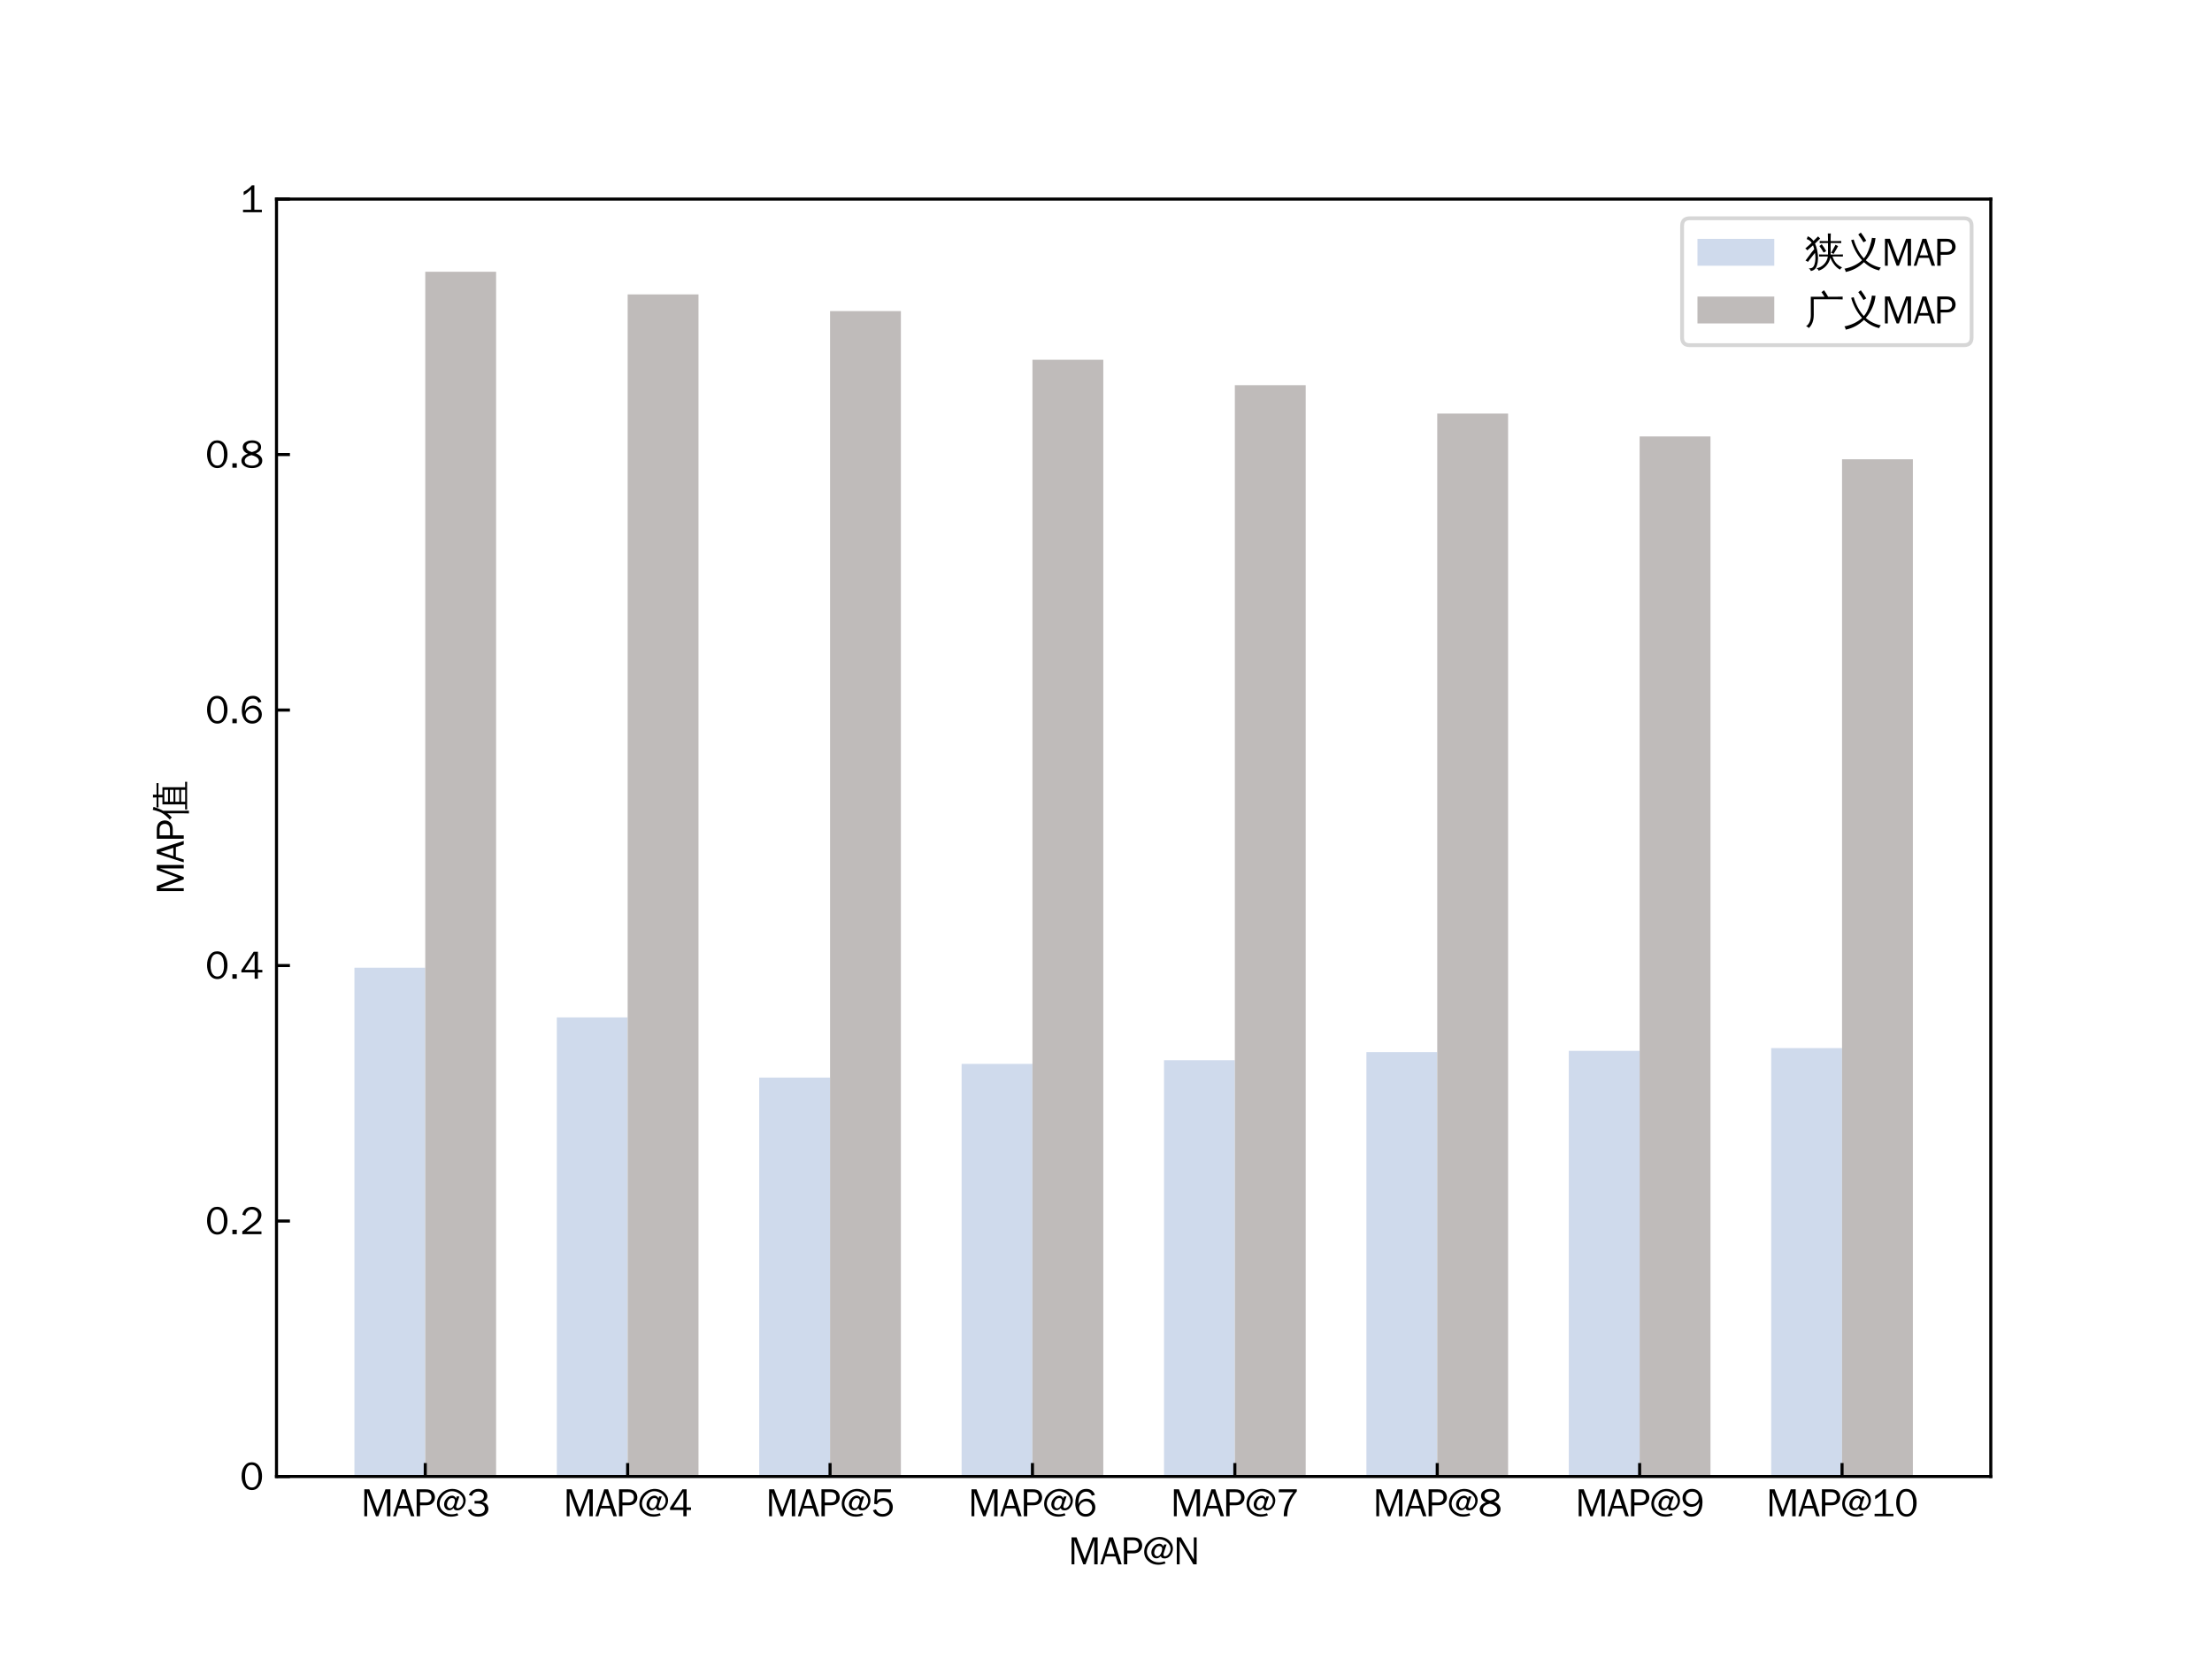 <?xml version="1.0" encoding="utf-8" standalone="no"?>
<!DOCTYPE svg PUBLIC "-//W3C//DTD SVG 1.1//EN"
  "http://www.w3.org/Graphics/SVG/1.1/DTD/svg11.dtd">
<svg xmlns:xlink="http://www.w3.org/1999/xlink" width="576pt" height="432pt" viewBox="0 0 576 432" xmlns="http://www.w3.org/2000/svg" version="1.1">
 <defs>
  <style type="text/css">*{stroke-linejoin: round; stroke-linecap: butt}</style>
 </defs>
 <g id="figure_1">
  <g id="patch_1">
   <path d="M 0 432 
L 576 432 
L 576 0 
L 0 0 
z
" style="fill: #ffffff"/>
  </g>
  <g id="axes_1">
   <g id="patch_2">
    <path d="M 72 384.48 
L 518.4 384.48 
L 518.4 51.84 
L 72 51.84 
z
" style="fill: #ffffff"/>
   </g>
   <g id="patch_3">
    <path d="M 92.291 384.48 
L 110.737 384.48 
L 110.737 251.989 
L 92.291 251.989 
z
" clip-path="url(#p2cd19f5f1c)" style="fill: #cfdaec"/>
   </g>
   <g id="patch_4">
    <path d="M 144.995 384.48 
L 163.441 384.48 
L 163.441 264.929 
L 144.995 264.929 
z
" clip-path="url(#p2cd19f5f1c)" style="fill: #cfdaec"/>
   </g>
   <g id="patch_5">
    <path d="M 197.698 384.48 
L 216.145 384.48 
L 216.145 280.597 
L 197.698 280.597 
z
" clip-path="url(#p2cd19f5f1c)" style="fill: #cfdaec"/>
   </g>
   <g id="patch_6">
    <path d="M 250.402 384.48 
L 268.848 384.48 
L 268.848 277.037 
L 250.402 277.037 
z
" clip-path="url(#p2cd19f5f1c)" style="fill: #cfdaec"/>
   </g>
   <g id="patch_7">
    <path d="M 303.106 384.48 
L 321.552 384.48 
L 321.552 276.073 
L 303.106 276.073 
z
" clip-path="url(#p2cd19f5f1c)" style="fill: #cfdaec"/>
   </g>
   <g id="patch_8">
    <path d="M 355.809 384.48 
L 374.255 384.48 
L 374.255 273.977 
L 355.809 273.977 
z
" clip-path="url(#p2cd19f5f1c)" style="fill: #cfdaec"/>
   </g>
   <g id="patch_9">
    <path d="M 408.513 384.48 
L 426.959 384.48 
L 426.959 273.644 
L 408.513 273.644 
z
" clip-path="url(#p2cd19f5f1c)" style="fill: #cfdaec"/>
   </g>
   <g id="patch_10">
    <path d="M 461.217 384.48 
L 479.663 384.48 
L 479.663 272.913 
L 461.217 272.913 
z
" clip-path="url(#p2cd19f5f1c)" style="fill: #cfdaec"/>
   </g>
   <g id="patch_11">
    <path d="M 110.737 384.48 
L 129.183 384.48 
L 129.183 70.767 
L 110.737 70.767 
z
" clip-path="url(#p2cd19f5f1c)" style="fill: #bfbbba"/>
   </g>
   <g id="patch_12">
    <path d="M 163.441 384.48 
L 181.887 384.48 
L 181.887 76.655 
L 163.441 76.655 
z
" clip-path="url(#p2cd19f5f1c)" style="fill: #bfbbba"/>
   </g>
   <g id="patch_13">
    <path d="M 216.145 384.48 
L 234.591 384.48 
L 234.591 81.013 
L 216.145 81.013 
z
" clip-path="url(#p2cd19f5f1c)" style="fill: #bfbbba"/>
   </g>
   <g id="patch_14">
    <path d="M 268.848 384.48 
L 287.294 384.48 
L 287.294 93.686 
L 268.848 93.686 
z
" clip-path="url(#p2cd19f5f1c)" style="fill: #bfbbba"/>
   </g>
   <g id="patch_15">
    <path d="M 321.552 384.48 
L 339.998 384.48 
L 339.998 100.306 
L 321.552 100.306 
z
" clip-path="url(#p2cd19f5f1c)" style="fill: #bfbbba"/>
   </g>
   <g id="patch_16">
    <path d="M 374.255 384.48 
L 392.702 384.48 
L 392.702 107.69 
L 374.255 107.69 
z
" clip-path="url(#p2cd19f5f1c)" style="fill: #bfbbba"/>
   </g>
   <g id="patch_17">
    <path d="M 426.959 384.48 
L 445.405 384.48 
L 445.405 113.645 
L 426.959 113.645 
z
" clip-path="url(#p2cd19f5f1c)" style="fill: #bfbbba"/>
   </g>
   <g id="patch_18">
    <path d="M 479.663 384.48 
L 498.109 384.48 
L 498.109 119.599 
L 479.663 119.599 
z
" clip-path="url(#p2cd19f5f1c)" style="fill: #bfbbba"/>
   </g>
   <g id="matplotlib.axis_1">
    <g id="xtick_1">
     <g id="line2d_1">
      <defs>
       <path id="mdf6b754dd6" d="M 0 0 
L 0 -3.5 
" style="stroke: #000000; stroke-width: 0.8"/>
      </defs>
      <g>
       <use xlink:href="#mdf6b754dd6" x="110.737" y="384.48" style="stroke: #000000; stroke-width: 0.8"/>
      </g>
     </g>
     <g id="text_1">
      <!-- MAP@3 -->
      <g transform="translate(94.047 394.836) scale(0.1 -0.1)">
       <defs>
        <path id="WenQuanYiZenHei-4d" d="M 4756 0 
L 4206 0 
L 4206 3831 
L 4181 3831 
L 2788 0 
L 2419 0 
L 1000 3831 
L 975 3831 
L 975 0 
L 513 0 
L 513 4388 
L 1331 4388 
L 2656 875 
L 3950 4388 
L 4756 4388 
L 4756 0 
z
" transform="scale(0.016)"/>
        <path id="WenQuanYiZenHei-41" d="M 3550 0 
L 2988 0 
L 2550 1281 
L 919 1281 
L 531 0 
L 69 0 
L 1494 4388 
L 2125 4388 
L 3550 0 
z
M 2425 1694 
L 1756 3800 
L 1075 1694 
L 2425 1694 
z
" transform="scale(0.016)"/>
        <path id="WenQuanYiZenHei-50" d="M 3388 3075 
Q 3388 2550 3031 2175 
L 3000 2144 
Q 2638 1788 1944 1788 
L 963 1788 
L 963 0 
L 413 0 
L 413 4388 
L 1881 4388 
Q 2588 4388 2938 4094 
Q 3313 3781 3381 3219 
Q 3388 3144 3388 3075 
z
M 2831 3075 
Q 2831 3688 2313 3875 
Q 2138 3931 1925 3931 
L 963 3931 
L 963 2238 
L 1888 2238 
Q 2575 2238 2763 2719 
Q 2831 2875 2831 3075 
z
" transform="scale(0.016)"/>
        <path id="WenQuanYiZenHei-40" d="M 4894 2613 
Q 4894 1994 4525 1494 
Q 4188 1044 3713 975 
Q 3631 963 3550 963 
Q 3019 963 2944 1306 
Q 2938 1325 2938 1344 
Q 2650 1075 2475 1013 
Q 2356 975 2213 975 
Q 1769 975 1525 1381 
Q 1381 1625 1381 1906 
Q 1381 2463 1781 2913 
Q 2175 3363 2694 3363 
Q 2988 3363 3200 3119 
Q 3294 3013 3325 2894 
L 3444 3231 
L 3863 3231 
L 3419 1888 
L 3344 1581 
L 3344 1563 
Q 3375 1338 3581 1319 
Q 4000 1319 4294 1800 
Q 4506 2144 4506 2488 
Q 4506 3188 3875 3663 
Q 3313 4081 2631 4081 
Q 1956 4081 1356 3531 
Q 775 3000 675 2331 
Q 650 2213 650 2106 
Q 650 1263 1319 744 
Q 1869 319 2613 319 
Q 3088 319 3544 500 
L 3694 156 
Q 3075 -63 2494 -63 
Q 1594 -63 938 488 
Q 225 1081 219 2013 
Q 219 2975 900 3681 
Q 1563 4356 2494 4444 
Q 2619 4456 2731 4456 
Q 3519 4456 4156 3988 
Q 4869 3406 4894 2613 
z
M 2681 2975 
Q 2250 2975 2006 2500 
Q 1850 2213 1850 1906 
Q 1850 1594 2075 1406 
Q 2194 1306 2356 1306 
Q 2744 1306 2988 1875 
Q 3144 2231 3144 2556 
Q 3113 2956 2681 2975 
z
" transform="scale(0.016)"/>
        <path id="WenQuanYiZenHei-33" d="M 3588 1231 
Q 3588 494 2875 144 
Q 2450 -63 1925 -63 
Q 1044 -63 556 488 
Q 356 706 256 1000 
L 769 1169 
Q 994 375 1913 375 
Q 2631 375 2900 788 
Q 3019 975 3019 1231 
Q 3019 1638 2638 1881 
Q 2325 2081 1613 2069 
L 1338 2069 
L 1338 2494 
Q 1969 2494 2094 2506 
Q 2325 2544 2463 2613 
Q 2763 2756 2844 3100 
Q 2863 3169 2863 3244 
Q 2863 3744 2381 3944 
L 2163 4006 
Q 2056 4025 1931 4025 
Q 1388 4025 1075 3631 
Q 969 3488 906 3313 
L 419 3456 
Q 675 4150 1400 4369 
Q 1669 4456 1975 4456 
Q 2694 4456 3106 4050 
Q 3419 3744 3419 3275 
Q 3419 2813 3025 2513 
Q 2825 2356 2575 2319 
L 2575 2306 
Q 3181 2213 3450 1769 
Q 3588 1525 3588 1231 
z
" transform="scale(0.016)"/>
       </defs>
       <use xlink:href="#WenQuanYiZenHei-4d"/>
       <use xlink:href="#WenQuanYiZenHei-41" x="81.934"/>
       <use xlink:href="#WenQuanYiZenHei-50" x="137.891"/>
       <use xlink:href="#WenQuanYiZenHei-40" x="193.848"/>
       <use xlink:href="#WenQuanYiZenHei-33" x="273.828"/>
      </g>
     </g>
    </g>
    <g id="xtick_2">
     <g id="line2d_2">
      <g>
       <use xlink:href="#mdf6b754dd6" x="163.441" y="384.48" style="stroke: #000000; stroke-width: 0.8"/>
      </g>
     </g>
     <g id="text_2">
      <!-- MAP@4 -->
      <g transform="translate(146.751 394.836) scale(0.1 -0.1)">
       <defs>
        <path id="WenQuanYiZenHei-34" d="M 3631 1025 
L 2913 1025 
L 2913 0 
L 2381 0 
L 2381 1025 
L 219 1025 
L 219 1388 
L 2225 4388 
L 2913 4388 
L 2913 1444 
L 3631 1444 
L 3631 1025 
z
M 2381 1444 
L 2381 3963 
L 788 1444 
L 2381 1444 
z
" transform="scale(0.016)"/>
       </defs>
       <use xlink:href="#WenQuanYiZenHei-4d"/>
       <use xlink:href="#WenQuanYiZenHei-41" x="81.934"/>
       <use xlink:href="#WenQuanYiZenHei-50" x="137.891"/>
       <use xlink:href="#WenQuanYiZenHei-40" x="193.848"/>
       <use xlink:href="#WenQuanYiZenHei-34" x="273.828"/>
      </g>
     </g>
    </g>
    <g id="xtick_3">
     <g id="line2d_3">
      <g>
       <use xlink:href="#mdf6b754dd6" x="216.145" y="384.48" style="stroke: #000000; stroke-width: 0.8"/>
      </g>
     </g>
     <g id="text_3">
      <!-- MAP@5 -->
      <g transform="translate(199.455 394.836) scale(0.1 -0.1)">
       <defs>
        <path id="WenQuanYiZenHei-35" d="M 3531 1488 
Q 3531 688 2913 250 
Q 2456 -63 1844 -63 
Q 1175 -63 706 350 
Q 413 613 306 975 
L 781 1131 
Q 1000 538 1569 406 
Q 1706 369 1856 369 
Q 2550 369 2850 869 
Q 3000 1131 3000 1494 
Q 3000 2056 2581 2356 
Q 2319 2538 1969 2538 
Q 1400 2538 1031 2075 
Q 981 2013 938 1938 
L 500 2031 
L 644 4388 
L 3244 4388 
L 3200 3919 
L 1044 3919 
L 950 2500 
Q 1431 2975 2006 2975 
Q 2713 2975 3163 2475 
Q 3531 2063 3531 1488 
z
" transform="scale(0.016)"/>
       </defs>
       <use xlink:href="#WenQuanYiZenHei-4d"/>
       <use xlink:href="#WenQuanYiZenHei-41" x="81.934"/>
       <use xlink:href="#WenQuanYiZenHei-50" x="137.891"/>
       <use xlink:href="#WenQuanYiZenHei-40" x="193.848"/>
       <use xlink:href="#WenQuanYiZenHei-35" x="273.828"/>
      </g>
     </g>
    </g>
    <g id="xtick_4">
     <g id="line2d_4">
      <g>
       <use xlink:href="#mdf6b754dd6" x="268.848" y="384.48" style="stroke: #000000; stroke-width: 0.8"/>
      </g>
     </g>
     <g id="text_4">
      <!-- MAP@6 -->
      <g transform="translate(252.158 394.836) scale(0.1 -0.1)">
       <defs>
        <path id="WenQuanYiZenHei-36" d="M 3550 1431 
Q 3550 725 3006 288 
Q 2581 -63 1994 -63 
Q 1013 -63 563 825 
Q 288 1363 288 2081 
Q 288 3294 856 3938 
Q 1319 4456 2075 4456 
Q 2969 4456 3363 3756 
Q 3431 3631 3481 3481 
L 2988 3350 
Q 2750 3994 2075 4006 
Q 1056 4006 844 2669 
Q 794 2356 794 1981 
L 806 1981 
Q 1006 2506 1544 2744 
Q 1819 2869 2119 2869 
Q 2788 2869 3213 2375 
Q 3550 1975 3550 1431 
z
M 3038 1406 
Q 3038 1906 2656 2213 
Q 2381 2431 2038 2431 
Q 1525 2431 1181 2044 
Q 919 1744 919 1356 
Q 919 881 1344 581 
Q 1631 375 1981 375 
Q 2519 375 2838 781 
Q 3038 1050 3038 1406 
z
" transform="scale(0.016)"/>
       </defs>
       <use xlink:href="#WenQuanYiZenHei-4d"/>
       <use xlink:href="#WenQuanYiZenHei-41" x="81.934"/>
       <use xlink:href="#WenQuanYiZenHei-50" x="137.891"/>
       <use xlink:href="#WenQuanYiZenHei-40" x="193.848"/>
       <use xlink:href="#WenQuanYiZenHei-36" x="273.828"/>
      </g>
     </g>
    </g>
    <g id="xtick_5">
     <g id="line2d_5">
      <g>
       <use xlink:href="#mdf6b754dd6" x="321.552" y="384.48" style="stroke: #000000; stroke-width: 0.8"/>
      </g>
     </g>
     <g id="text_5">
      <!-- MAP@7 -->
      <g transform="translate(304.862 394.836) scale(0.1 -0.1)">
       <defs>
        <path id="WenQuanYiZenHei-37" d="M 3400 4056 
Q 1838 2175 1838 0 
L 1275 0 
Q 1269 1438 2056 2825 
Q 2381 3400 2825 3913 
L 444 3913 
L 500 4388 
L 3400 4388 
L 3400 4056 
z
" transform="scale(0.016)"/>
       </defs>
       <use xlink:href="#WenQuanYiZenHei-4d"/>
       <use xlink:href="#WenQuanYiZenHei-41" x="81.934"/>
       <use xlink:href="#WenQuanYiZenHei-50" x="137.891"/>
       <use xlink:href="#WenQuanYiZenHei-40" x="193.848"/>
       <use xlink:href="#WenQuanYiZenHei-37" x="273.828"/>
      </g>
     </g>
    </g>
    <g id="xtick_6">
     <g id="line2d_6">
      <g>
       <use xlink:href="#mdf6b754dd6" x="374.255" y="384.48" style="stroke: #000000; stroke-width: 0.8"/>
      </g>
     </g>
     <g id="text_6">
      <!-- MAP@8 -->
      <g transform="translate(357.566 394.836) scale(0.1 -0.1)">
       <defs>
        <path id="WenQuanYiZenHei-38" d="M 3619 1175 
Q 3619 431 2850 100 
Q 2444 -63 1944 -63 
Q 1231 -63 725 269 
Q 225 594 225 1125 
Q 225 1881 1269 2281 
Q 719 2481 519 2938 
Q 444 3119 444 3319 
Q 444 4000 1144 4294 
Q 1519 4456 1963 4456 
Q 2669 4456 3094 4094 
Q 3425 3813 3425 3369 
Q 3425 2638 2575 2356 
Q 3231 2056 3450 1725 
Q 3619 1488 3619 1175 
z
M 2944 3344 
Q 2944 3906 2288 4019 
Q 2138 4044 1969 4044 
Q 1438 4044 1163 3775 
Q 1000 3613 1000 3375 
Q 1000 2925 1594 2663 
Q 1756 2588 1931 2550 
Q 2581 2725 2788 2956 
Q 2944 3125 2944 3344 
z
M 3075 1094 
Q 3075 1738 1875 2050 
Q 1094 1881 850 1463 
Q 763 1313 763 1131 
Q 763 569 1456 406 
Q 1681 344 1944 344 
Q 2519 344 2850 619 
Q 3075 813 3075 1094 
z
" transform="scale(0.016)"/>
       </defs>
       <use xlink:href="#WenQuanYiZenHei-4d"/>
       <use xlink:href="#WenQuanYiZenHei-41" x="81.934"/>
       <use xlink:href="#WenQuanYiZenHei-50" x="137.891"/>
       <use xlink:href="#WenQuanYiZenHei-40" x="193.848"/>
       <use xlink:href="#WenQuanYiZenHei-38" x="273.828"/>
      </g>
     </g>
    </g>
    <g id="xtick_7">
     <g id="line2d_7">
      <g>
       <use xlink:href="#mdf6b754dd6" x="426.959" y="384.48" style="stroke: #000000; stroke-width: 0.8"/>
      </g>
     </g>
     <g id="text_7">
      <!-- MAP@9 -->
      <g transform="translate(410.269 394.836) scale(0.1 -0.1)">
       <defs>
        <path id="WenQuanYiZenHei-39" d="M 3544 2300 
Q 3544 1163 3019 513 
Q 2563 -63 1775 -63 
Q 956 -63 563 488 
Q 463 631 394 813 
L 838 975 
Q 1025 494 1550 388 
Q 1656 369 1775 369 
Q 2594 369 2900 1325 
Q 3044 1769 3038 2313 
L 3025 2313 
Q 2675 1638 1944 1544 
Q 1844 1531 1744 1531 
Q 1050 1531 625 2031 
Q 294 2419 294 2963 
Q 294 3656 813 4094 
Q 1238 4456 1819 4456 
Q 2988 4456 3381 3363 
Q 3544 2900 3544 2300 
z
M 2925 2994 
Q 2925 3563 2469 3844 
Q 2206 4006 1863 4006 
Q 1275 4006 988 3563 
Q 844 3344 825 3056 
Q 819 3006 819 2956 
Q 819 2413 1269 2131 
Q 1538 1963 1875 1963 
Q 2363 1963 2681 2350 
Q 2925 2638 2925 2994 
z
" transform="scale(0.016)"/>
       </defs>
       <use xlink:href="#WenQuanYiZenHei-4d"/>
       <use xlink:href="#WenQuanYiZenHei-41" x="81.934"/>
       <use xlink:href="#WenQuanYiZenHei-50" x="137.891"/>
       <use xlink:href="#WenQuanYiZenHei-40" x="193.848"/>
       <use xlink:href="#WenQuanYiZenHei-39" x="273.828"/>
      </g>
     </g>
    </g>
    <g id="xtick_8">
     <g id="line2d_8">
      <g>
       <use xlink:href="#mdf6b754dd6" x="479.663" y="384.48" style="stroke: #000000; stroke-width: 0.8"/>
      </g>
     </g>
     <g id="text_8">
      <!-- MAP@10 -->
      <g transform="translate(459.975 394.836) scale(0.1 -0.1)">
       <defs>
        <path id="WenQuanYiZenHei-31" d="M 3556 0 
L 488 0 
L 488 406 
L 1800 406 
L 1800 3725 
Q 1231 3125 588 2788 
L 588 3338 
Q 1456 3781 1931 4388 
L 2331 4388 
L 2331 406 
L 3556 406 
L 3556 0 
z
" transform="scale(0.016)"/>
        <path id="WenQuanYiZenHei-30" d="M 3581 2175 
Q 3581 1288 3169 638 
Q 2713 -63 1938 -63 
Q 1025 -63 563 831 
Q 256 1425 256 2188 
Q 256 3188 700 3819 
Q 1138 4456 1888 4456 
Q 2863 4456 3306 3500 
Q 3581 2925 3581 2175 
z
M 3019 2100 
Q 3019 3356 2500 3806 
L 2350 3919 
Q 2144 4031 1888 4031 
Q 1100 4031 888 2956 
Q 819 2625 819 2225 
Q 819 1013 1338 569 
Q 1588 356 1938 356 
Q 2675 356 2925 1294 
Q 3019 1663 3019 2100 
z
" transform="scale(0.016)"/>
       </defs>
       <use xlink:href="#WenQuanYiZenHei-4d"/>
       <use xlink:href="#WenQuanYiZenHei-41" x="81.934"/>
       <use xlink:href="#WenQuanYiZenHei-50" x="137.891"/>
       <use xlink:href="#WenQuanYiZenHei-40" x="193.848"/>
       <use xlink:href="#WenQuanYiZenHei-31" x="273.828"/>
       <use xlink:href="#WenQuanYiZenHei-30" x="333.789"/>
      </g>
     </g>
    </g>
    <g id="text_9">
     <!-- MAP@N -->
     <g transform="translate(278.212 407.353) scale(0.1 -0.1)">
      <defs>
       <path id="WenQuanYiZenHei-4e" d="M 3756 0 
L 3219 0 
L 988 3825 
L 988 0 
L 525 0 
L 525 4388 
L 1219 4388 
L 3294 813 
L 3294 4388 
L 3756 4388 
L 3756 0 
z
" transform="scale(0.016)"/>
      </defs>
      <use xlink:href="#WenQuanYiZenHei-4d"/>
      <use xlink:href="#WenQuanYiZenHei-41" x="81.934"/>
      <use xlink:href="#WenQuanYiZenHei-50" x="137.891"/>
      <use xlink:href="#WenQuanYiZenHei-40" x="193.848"/>
      <use xlink:href="#WenQuanYiZenHei-4e" x="273.828"/>
     </g>
    </g>
   </g>
   <g id="matplotlib.axis_2">
    <g id="ytick_1">
     <g id="line2d_9">
      <defs>
       <path id="m2360f41749" d="M 0 0 
L 3.5 0 
" style="stroke: #000000; stroke-width: 0.8"/>
      </defs>
      <g>
       <use xlink:href="#m2360f41749" x="72" y="384.48" style="stroke: #000000; stroke-width: 0.8"/>
      </g>
     </g>
     <g id="text_10">
      <!-- 0 -->
      <g transform="translate(62.503 387.908) scale(0.1 -0.1)">
       <use xlink:href="#WenQuanYiZenHei-30"/>
      </g>
     </g>
    </g>
    <g id="ytick_2">
     <g id="line2d_10">
      <g>
       <use xlink:href="#m2360f41749" x="72" y="317.952" style="stroke: #000000; stroke-width: 0.8"/>
      </g>
     </g>
     <g id="text_11">
      <!-- 0.2 -->
      <g transform="translate(53.508 321.38) scale(0.1 -0.1)">
       <defs>
        <path id="WenQuanYiZenHei-2e" d="M 1344 0 
L 631 0 
L 631 725 
L 1344 725 
L 1344 0 
z
" transform="scale(0.016)"/>
        <path id="WenQuanYiZenHei-32" d="M 3488 0 
L 369 0 
L 369 456 
L 2150 1850 
Q 2931 2463 2931 3144 
Q 2931 3619 2488 3863 
Q 2231 4013 1931 4013 
Q 1425 4013 1113 3619 
Q 894 3356 881 3013 
L 369 3169 
Q 531 3981 1213 4300 
Q 1544 4456 1950 4456 
Q 2631 4456 3088 4044 
L 3225 3888 
L 3350 3706 
Q 3481 3444 3481 3144 
Q 3481 2313 2519 1569 
L 1069 456 
L 3488 456 
L 3488 0 
z
" transform="scale(0.016)"/>
       </defs>
       <use xlink:href="#WenQuanYiZenHei-30"/>
       <use xlink:href="#WenQuanYiZenHei-2e" x="59.961"/>
       <use xlink:href="#WenQuanYiZenHei-32" x="89.941"/>
      </g>
     </g>
    </g>
    <g id="ytick_3">
     <g id="line2d_11">
      <g>
       <use xlink:href="#m2360f41749" x="72" y="251.424" style="stroke: #000000; stroke-width: 0.8"/>
      </g>
     </g>
     <g id="text_12">
      <!-- 0.4 -->
      <g transform="translate(53.508 254.852) scale(0.1 -0.1)">
       <use xlink:href="#WenQuanYiZenHei-30"/>
       <use xlink:href="#WenQuanYiZenHei-2e" x="59.961"/>
       <use xlink:href="#WenQuanYiZenHei-34" x="89.941"/>
      </g>
     </g>
    </g>
    <g id="ytick_4">
     <g id="line2d_12">
      <g>
       <use xlink:href="#m2360f41749" x="72" y="184.896" style="stroke: #000000; stroke-width: 0.8"/>
      </g>
     </g>
     <g id="text_13">
      <!-- 0.6 -->
      <g transform="translate(53.508 188.324) scale(0.1 -0.1)">
       <use xlink:href="#WenQuanYiZenHei-30"/>
       <use xlink:href="#WenQuanYiZenHei-2e" x="59.961"/>
       <use xlink:href="#WenQuanYiZenHei-36" x="89.941"/>
      </g>
     </g>
    </g>
    <g id="ytick_5">
     <g id="line2d_13">
      <g>
       <use xlink:href="#m2360f41749" x="72" y="118.368" style="stroke: #000000; stroke-width: 0.8"/>
      </g>
     </g>
     <g id="text_14">
      <!-- 0.8 -->
      <g transform="translate(53.508 121.796) scale(0.1 -0.1)">
       <use xlink:href="#WenQuanYiZenHei-30"/>
       <use xlink:href="#WenQuanYiZenHei-2e" x="59.961"/>
       <use xlink:href="#WenQuanYiZenHei-38" x="89.941"/>
      </g>
     </g>
    </g>
    <g id="ytick_6">
     <g id="line2d_14">
      <g>
       <use xlink:href="#m2360f41749" x="72" y="51.84" style="stroke: #000000; stroke-width: 0.8"/>
      </g>
     </g>
     <g id="text_15">
      <!-- 1 -->
      <g transform="translate(62.503 55.268) scale(0.1 -0.1)">
       <use xlink:href="#WenQuanYiZenHei-31"/>
      </g>
     </g>
    </g>
    <g id="text_16">
     <!-- MAP值 -->
     <g transform="translate(47.847 232.852) rotate(-90) scale(0.1 -0.1)">
      <defs>
       <path id="WenQuanYiZenHei-503c" d="M 6175 -219 
Q 6156 -388 6175 -556 
Q 5863 -544 5550 -544 
L 2313 -544 
Q 2000 -544 1688 -556 
Q 1706 -388 1688 -219 
L 2506 -231 
L 2506 3469 
L 3644 3469 
L 3644 4119 
L 2638 4119 
Q 2325 4119 2013 4100 
Q 2031 4269 2013 4438 
Q 2325 4425 2638 4425 
L 3638 4425 
Q 3638 4719 3619 5013 
Q 3856 4988 4094 5013 
Q 4075 4719 4075 4425 
L 5344 4425 
Q 5650 4425 5963 4438 
Q 5950 4269 5963 4100 
Q 5656 4119 5344 4119 
L 4069 4119 
L 4069 3469 
L 5300 3469 
L 5300 -231 
L 5550 -231 
Q 5863 -231 6175 -219 
z
M 4869 2556 
L 4869 3156 
L 2931 3156 
Q 2931 2850 2931 2556 
L 4869 2556 
z
M 4869 1669 
L 4869 2250 
L 2931 2250 
L 2931 1669 
L 4869 1669 
z
M 4869 731 
L 4869 1363 
L 2931 1363 
L 2931 731 
L 4869 731 
z
M 4869 -231 
L 4869 425 
L 2931 425 
L 2931 -231 
L 4869 -231 
z
M 2106 4925 
Q 1856 4075 1463 3338 
L 1463 31 
Q 1463 -413 1481 -850 
Q 1256 -825 1031 -850 
Q 1050 -413 1050 31 
L 1050 2681 
Q 750 2269 375 1931 
Q 238 2156 0 2256 
Q 331 2544 619 2875 
Q 1094 3425 1300 3950 
Q 1494 4469 1625 5050 
Q 1850 4963 2106 4925 
z
" transform="scale(0.016)"/>
      </defs>
      <use xlink:href="#WenQuanYiZenHei-4d"/>
      <use xlink:href="#WenQuanYiZenHei-41" x="81.934"/>
      <use xlink:href="#WenQuanYiZenHei-50" x="137.891"/>
      <use xlink:href="#WenQuanYiZenHei-503c" x="193.848"/>
     </g>
    </g>
   </g>
   <g id="patch_19">
    <path d="M 72 384.48 
L 72 51.84 
" style="fill: none; stroke: #000000; stroke-width: 0.8; stroke-linejoin: miter; stroke-linecap: square"/>
   </g>
   <g id="patch_20">
    <path d="M 518.4 384.48 
L 518.4 51.84 
" style="fill: none; stroke: #000000; stroke-width: 0.8; stroke-linejoin: miter; stroke-linecap: square"/>
   </g>
   <g id="patch_21">
    <path d="M 72 384.48 
L 518.4 384.48 
" style="fill: none; stroke: #000000; stroke-width: 0.8; stroke-linejoin: miter; stroke-linecap: square"/>
   </g>
   <g id="patch_22">
    <path d="M 72 51.84 
L 518.4 51.84 
" style="fill: none; stroke: #000000; stroke-width: 0.8; stroke-linejoin: miter; stroke-linecap: square"/>
   </g>
   <g id="legend_1">
    <g id="patch_23">
     <path d="M 440.016 89.881 
L 511.4 89.881 
Q 513.4 89.881 513.4 87.881 
L 513.4 58.84 
Q 513.4 56.84 511.4 56.84 
L 440.016 56.84 
Q 438.016 56.84 438.016 58.84 
L 438.016 87.881 
Q 438.016 89.881 440.016 89.881 
z
" style="fill: #ffffff; opacity: 0.8; stroke: #cccccc; stroke-linejoin: miter"/>
    </g>
    <g id="patch_24">
     <path d="M 442.016 69.199 
L 462.016 69.199 
L 462.016 62.199 
L 442.016 62.199 
z
" style="fill: #cfdaec"/>
    </g>
    <g id="text_17">
     <!-- 狭义MAP -->
     <g transform="translate(470.016 69.199) scale(0.1 -0.1)">
      <defs>
       <path id="WenQuanYiZenHei-72ed" d="M 2938 1506 
Q 2613 1506 2294 1494 
Q 2313 1669 2294 1844 
Q 2613 1825 2938 1825 
L 3744 1825 
L 3744 3694 
L 3044 3694 
Q 2719 3694 2394 3681 
Q 2413 3856 2394 4031 
Q 2719 4013 3044 4013 
L 3744 4013 
L 3744 4375 
Q 3744 4819 3719 5256 
Q 3963 5231 4200 5256 
Q 4175 4819 4175 4375 
L 4175 4013 
L 5244 4013 
Q 5569 4013 5894 4031 
Q 5875 3856 5894 3681 
Q 5569 3694 5244 3694 
L 4175 3694 
L 4175 1825 
L 5525 1825 
Q 5844 1825 6169 1844 
Q 6150 1669 6169 1494 
Q 5844 1506 5525 1506 
L 4475 1506 
Q 4713 819 5075 412 
Q 5438 6 6056 -281 
Q 5819 -394 5713 -631 
Q 5200 -375 4778 153 
Q 4356 681 4125 1313 
Q 3975 569 3456 -3 
Q 2938 -575 2219 -806 
Q 2131 -531 1869 -419 
Q 2588 -281 3100 250 
Q 3613 781 3719 1506 
L 2938 1506 
z
M 4969 3419 
Q 5169 3294 5394 3206 
Q 5125 2675 4644 1919 
Q 4469 2069 4238 2094 
Q 4388 2313 4725 2956 
L 4969 3419 
z
M 3031 2150 
Q 2725 2700 2344 3206 
L 2725 3494 
Q 3131 2963 3450 2375 
L 3031 2150 
z
M 2131 4775 
Q 2288 4581 2469 4425 
Q 2138 4081 1788 3756 
L 1631 3613 
Q 1844 3163 1975 2563 
Q 2288 1113 1944 69 
Q 1731 -731 950 -856 
Q 875 -575 600 -450 
Q 738 -444 928 -409 
Q 1119 -375 1262 -262 
Q 1406 -150 1531 175 
Q 1813 1056 1625 2100 
L 1400 1813 
L 819 1081 
L 469 619 
Q 325 775 81 831 
L 1025 2113 
L 1500 2694 
Q 1419 3044 1306 3325 
L 375 2506 
Q 256 2706 44 2800 
L 644 3331 
L 1088 3750 
Q 800 4175 275 4338 
Q 381 4550 444 4794 
Q 1031 4556 1381 4038 
L 2131 4775 
z
" transform="scale(0.016)"/>
       <path id="WenQuanYiZenHei-4e49" d="M 3269 3813 
Q 2888 4475 2425 5088 
L 2838 5400 
Q 3325 4763 3725 4069 
L 3269 3813 
z
M 6113 -313 
Q 5894 -488 5838 -763 
Q 4456 -463 3350 581 
Q 2081 -669 369 -1013 
Q 350 -719 163 -488 
Q 1900 -138 3038 894 
Q 1819 2238 1263 4163 
L 1675 4269 
Q 1919 3425 2350 2606 
Q 2781 1788 3331 1200 
Q 3606 1513 3828 1928 
Q 4050 2344 4315 3172 
Q 4581 4000 4650 4544 
Q 4938 4488 5225 4500 
Q 5119 3500 4712 2572 
Q 4306 1644 3644 894 
Q 4688 -25 6113 -313 
z
" transform="scale(0.016)"/>
      </defs>
      <use xlink:href="#WenQuanYiZenHei-72ed"/>
      <use xlink:href="#WenQuanYiZenHei-4e49" x="100"/>
      <use xlink:href="#WenQuanYiZenHei-4d" x="200"/>
      <use xlink:href="#WenQuanYiZenHei-41" x="281.934"/>
      <use xlink:href="#WenQuanYiZenHei-50" x="337.891"/>
     </g>
    </g>
    <g id="patch_25">
     <path d="M 442.016 84.22 
L 462.016 84.22 
L 462.016 77.22 
L 442.016 77.22 
z
" style="fill: #bfbbba"/>
    </g>
    <g id="text_18">
     <!-- 广义MAP -->
     <g transform="translate(470.016 84.22) scale(0.1 -0.1)">
      <defs>
       <path id="WenQuanYiZenHei-5e7f" d="M 944 4338 
L 3169 4344 
Q 2950 4731 2681 5094 
L 3100 5400 
Q 3475 4894 3763 4344 
L 5294 4344 
Q 5719 4344 6138 4363 
Q 6113 4131 6138 3906 
Q 5719 3925 5294 3925 
L 1419 3925 
L 1425 1419 
Q 1431 0 619 -756 
Q 450 -525 169 -469 
Q 975 75 950 1419 
L 944 4338 
z
" transform="scale(0.016)"/>
      </defs>
      <use xlink:href="#WenQuanYiZenHei-5e7f"/>
      <use xlink:href="#WenQuanYiZenHei-4e49" x="100"/>
      <use xlink:href="#WenQuanYiZenHei-4d" x="200"/>
      <use xlink:href="#WenQuanYiZenHei-41" x="281.934"/>
      <use xlink:href="#WenQuanYiZenHei-50" x="337.891"/>
     </g>
    </g>
   </g>
  </g>
 </g>
 <defs>
  <clipPath id="p2cd19f5f1c">
   <rect x="72" y="51.84" width="446.4" height="332.64"/>
  </clipPath>
 </defs>
</svg>
